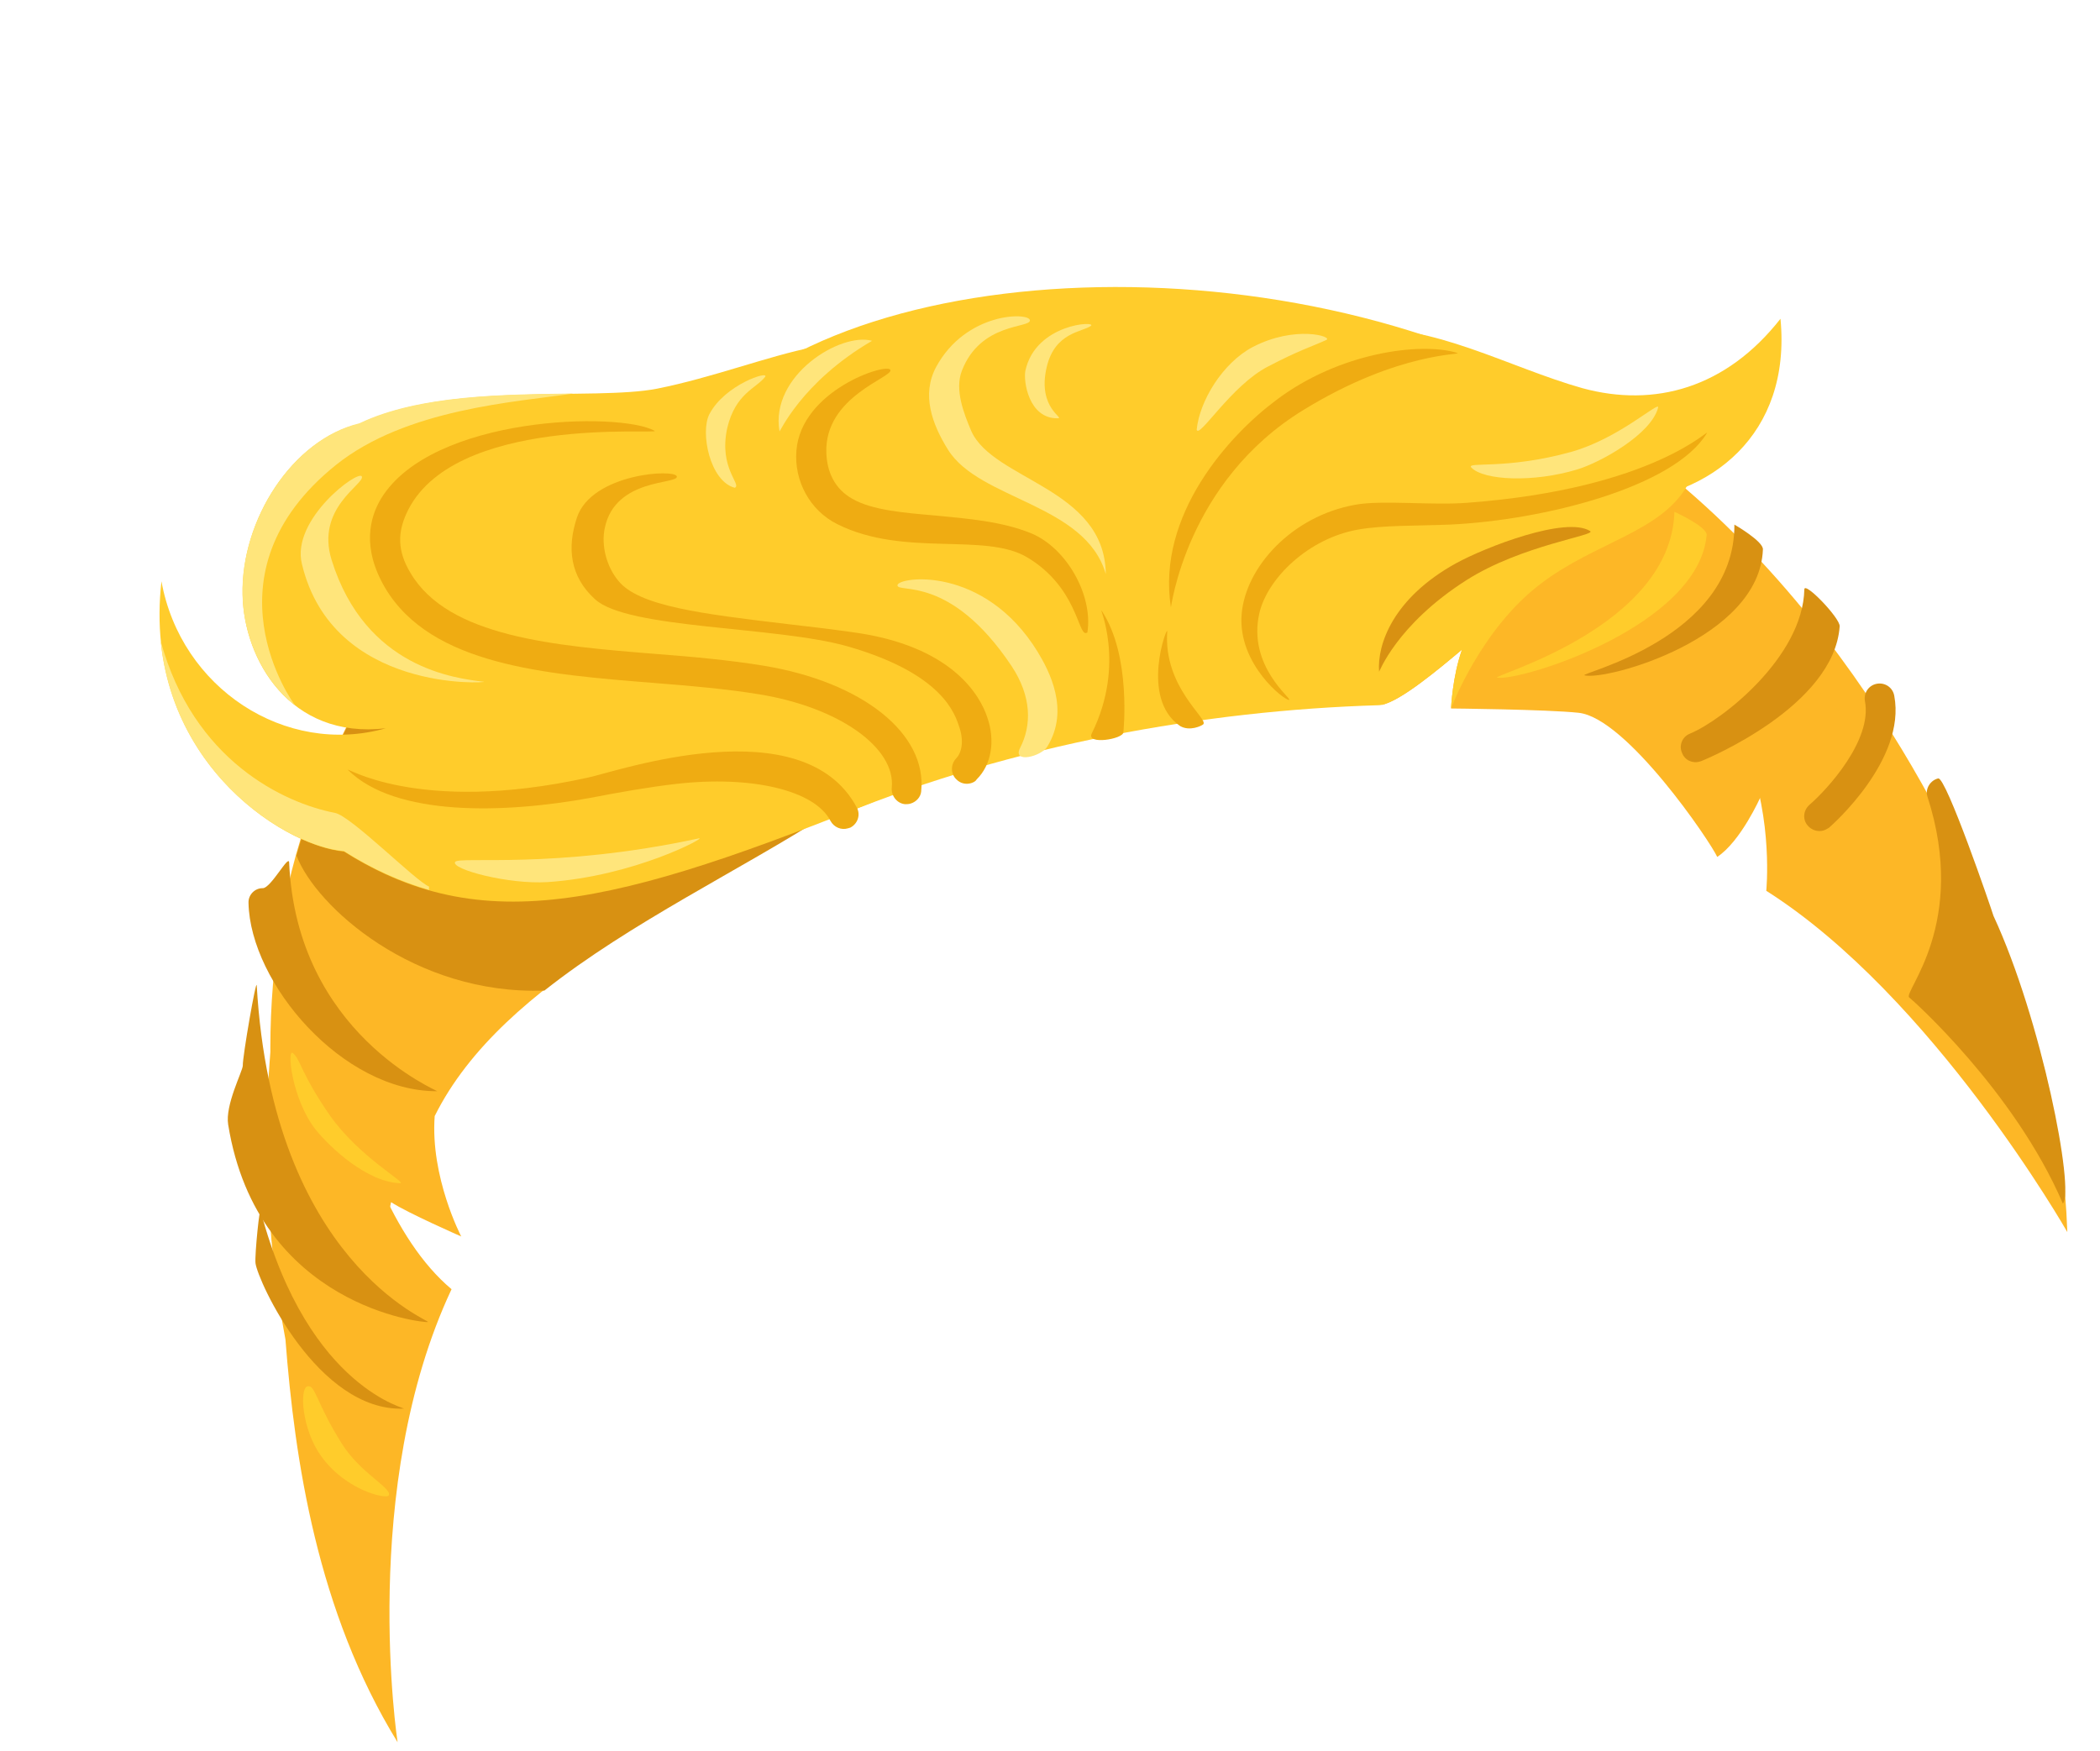 <svg width="283" height="236" viewBox="0 0 283 236" fill="none" xmlns="http://www.w3.org/2000/svg">
<path d="M100.081 56.667C100.081 56.667 64.329 56.621 43.785 104.186C23.626 150.928 51.312 201.258 51.312 201.258C51.312 201.258 48.49 180.066 52.704 162.042C54.909 163.493 62.157 166.667 62.157 166.667C62.157 166.667 57.97 158.679 58.58 150.438C67.835 131.805 93.572 121.177 111.181 109.834C111.181 109.834 107.01 94.209 105.607 86.084L100.081 56.667Z" fill="#FDB726"/>
<path d="M43.869 104.231C42.294 107.888 41.016 111.597 39.952 115.311C42.524 122.163 55.839 134.168 73.37 133.519C84.932 124.361 99.86 117.222 111.33 109.859C111.33 109.859 107.16 94.234 105.756 86.109L100.166 56.712C100.081 56.666 64.329 56.621 43.869 104.231Z" fill="#D89112"/>
<path d="M42.214 120.209C37.461 124.334 32.991 151.764 38.469 180.56C39.715 196.788 42.729 217.215 53.58 234.842C53.58 234.842 48.318 200.469 60.851 173.776C44.838 160.327 42.214 120.209 42.214 120.209Z" fill="#FDB726"/>
<path d="M42.535 152.262C39.312 148.152 38.624 141.223 39.481 141.953C40.526 142.837 40.499 144.612 44.407 150.282C48.4 155.997 54.975 159.516 53.907 159.486C49.484 159.343 44.563 154.757 42.535 152.262Z" fill="#FFCC2B"/>
<path d="M43.32 196.331C40.681 192.75 40.321 187.135 41.441 186.866C42.495 186.617 42.599 189.059 46.021 194.523C48.52 198.571 52.87 200.573 52.394 201.566C52.143 202.136 46.617 200.914 43.32 196.331Z" fill="#FFCC2B"/>
<path d="M58.907 147.088C46.139 147.142 33.73 132.531 33.49 121.721C33.435 120.608 34.358 119.692 35.427 119.721C36.54 119.666 38.909 115.132 38.965 116.246C39.959 139.335 59.101 147.03 58.907 147.088Z" fill="#D89112"/>
<path d="M57.672 178.202C57.219 178.339 34.72 176.113 30.75 151.595C30.308 148.973 32.677 144.439 32.72 143.649C32.665 142.535 34.543 131.72 34.598 132.833C36.742 170.201 58.19 178.045 57.672 178.202Z" fill="#D89112"/>
<path d="M34.431 170.265C34.311 169.171 35.016 162.174 35.136 163.268C41.611 187.663 55.428 189.905 54.36 189.876C42.823 190.263 34.749 172.713 34.431 170.265Z" fill="#D89112"/>
<path d="M227.086 65.799C222.431 72.58 181.232 73.903 186.215 95.005C188.752 94.519 193.873 90.211 197.025 87.559C195.728 91.203 195.546 95.498 195.546 95.498C195.546 95.498 208.437 95.618 212.744 96.08C219.247 96.794 230.53 113.513 231.416 115.506C234.595 113.412 237.239 107.452 237.239 107.452L247.69 123.293C247.69 123.293 259.918 128.914 268.858 126.487C268.858 126.487 256.399 90.974 227.086 65.799Z" fill="#FDB726"/>
<path d="M237.752 86.309C237.752 86.309 251.696 98.759 257.494 106.471C266.328 118.138 277.602 138.323 278.597 166.075C278.597 166.075 260.497 134.321 238.027 120.074C238.027 120.074 238.97 110.602 235.467 101.841C235.547 98.142 237.752 86.309 237.752 86.309Z" fill="#FDB726"/>
<path d="M229.073 102.649C228.103 102.943 227.046 102.486 226.667 101.47C226.224 100.474 226.706 99.268 227.786 98.87C232.112 97.064 242.951 88.55 243.157 79.442C243.167 78.309 248.012 83.341 247.918 84.43C247.153 95.19 230.024 102.29 229.267 102.59C229.202 102.61 229.138 102.629 229.073 102.649Z" fill="#D89112"/>
<path d="M213.545 91.032C212.482 90.789 233.821 86.158 233.73 70.71C233.73 70.71 237.667 72.98 237.573 74.068C237.117 86.078 216.519 91.756 213.545 91.032Z" fill="#D89112"/>
<path d="M201.775 91.349C200.583 91.145 225.18 84.679 225.651 68.99C225.651 68.99 230.066 70.973 229.992 72.126C228.889 84.332 205.163 91.806 201.775 91.349Z" fill="#FFCC2B"/>
<path d="M245.733 111.944C245.022 112.159 244.173 111.922 243.634 111.308C242.887 110.474 243.006 109.237 243.839 108.49C246.248 106.417 252.353 99.762 251.321 94.492C251.136 93.417 251.807 92.366 252.945 92.162C254.02 91.978 255.071 92.649 255.275 93.788C256.899 102.411 246.864 111.247 246.47 111.579C246.231 111.722 245.992 111.865 245.733 111.944Z" fill="#D89112"/>
<path d="M257.286 134.447C256.429 133.717 265.298 124.528 259.737 107.346C259.423 106.311 260.138 105.175 261.193 104.926C262.248 104.677 268.309 122.343 268.642 123.444C275.165 137.507 279.604 160.541 277.996 162.229C271.483 147.032 257.643 134.692 257.286 134.447Z" fill="#D89112"/>
<path d="M106.252 104.756C108.516 106.401 110.995 108.053 113.686 109.71C136.585 100.437 162.288 95.756 185.807 95.058C188.119 94.993 193.699 90.334 197.025 87.559C195.728 91.203 195.546 95.498 195.546 95.498C195.546 95.498 199.516 84.826 207.617 78.696C214.955 73.08 223.801 71.741 227.395 65.423C220.917 59.896 212.632 53.998 204.567 50.224C162.281 30.253 100.391 36.716 89.464 65.679C76.918 83.473 91.517 98.551 106.252 104.756Z" fill="#FFCC2B"/>
<path d="M239.941 42.965C241.438 58.623 230.495 67.027 218.053 67.689C210.585 71.013 185.944 62.653 173.765 75.601C158.301 56.969 172.685 45.472 183.106 44.434C192.841 43.462 203.451 49.573 213.255 52.325C222.955 54.968 232.607 52.325 239.941 42.965Z" fill="#FFCC2B"/>
<path d="M173.724 94.339C173.206 94.496 166.776 89.591 167.325 82.782C167.863 76.401 174.123 69.557 182.632 68.038C186.243 67.367 192.979 68.152 197.736 67.77C223.085 65.882 230.564 57.467 230.003 58.414C225.571 65.693 207.98 70.107 195.518 70.704C190.915 70.898 186.428 70.774 183.011 71.385C176.372 72.55 170.794 77.915 169.701 82.698C168.117 89.821 174.177 94.202 173.724 94.339Z" fill="#EFAC12"/>
<path d="M159.044 97.87C153.523 94.102 157.39 84.026 157.297 85.115C156.769 92.695 162.919 96.907 162.151 97.635C161.931 97.843 160.328 98.611 159.044 97.87Z" fill="#EFAC12"/>
<path d="M147.127 98.867C151.858 89.307 147.924 81.455 148.477 82.347C152.502 88.405 151.387 98.707 151.387 98.707C151.383 99.627 146.336 100.45 147.127 98.867Z" fill="#EFAC12"/>
<path d="M157.792 81.856C155.845 69.373 165.719 58.607 171.94 53.966C180.435 47.505 191.443 46.076 196.343 47.559C197.425 47.867 188.695 47.262 175.712 55.225C159.794 64.925 157.806 82.134 157.792 81.856Z" fill="#EFAC12"/>
<path d="M185.846 90.524C185.582 86.859 187.72 80.628 196.187 75.942C200.182 73.742 211.053 69.528 214.29 71.586C215.237 72.147 205.108 73.45 197.644 78.186C188.112 84.254 185.84 90.738 185.846 90.524Z" fill="#D89112"/>
<path d="M138.177 49.996C139.55 43.573 147.92 43.227 147.003 43.929C145.846 44.774 142.169 44.758 141.056 49.477C139.726 55.109 143.647 56.394 142.514 56.384C138.642 56.426 137.902 51.422 138.177 49.996Z" fill="#FFE57B"/>
<path d="M161.269 57.907C161.652 54.045 164.764 48.933 168.778 46.797C174.571 43.77 179.723 45.388 178.727 45.831C176.865 46.678 174.989 47.247 170.845 49.422C165.9 51.98 161.532 59.24 161.269 57.907Z" fill="#FFE57B"/>
<path d="M212.55 63.28C206.663 65.064 199.935 64.771 198.273 63.014C197.525 62.181 202.968 63.358 211.759 60.905C218.267 59.074 223.755 53.877 223.447 54.96C222.493 58.57 215.654 62.339 212.55 63.28Z" fill="#FFE57B"/>
<path d="M21.759 78.357C24.359 92.761 38.456 101.985 51.989 98.166C39.032 99.691 32.849 88.846 32.7 80.199C32.463 70.095 39.41 59.227 48.449 57.124C60.409 51.379 80.009 54.059 88.544 52.391C96.005 50.907 103.396 48.03 109.653 46.77C137.7 46.325 170.054 92.484 123.503 105.745C84.839 121.492 66.015 127.198 46.36 114.782C37.935 114.015 19.064 101.856 21.759 78.357Z" fill="#FFCC2B"/>
<path d="M45.26 62.683C54.749 55.072 69.527 54.197 77.3 53.042C68.016 53.171 56.511 53.196 48.429 57.059C39.41 59.227 32.463 70.095 32.68 80.134C32.774 85.335 35.045 91.43 39.737 95.025C39.548 94.87 26.917 77.429 45.26 62.683Z" fill="#FFE57B"/>
<path d="M57.816 119.719C57.796 119.654 57.841 119.57 57.821 119.505C55.961 118.726 47.304 109.973 45.134 109.571C38.306 108.249 26.059 102.563 21.647 86.375C23.436 104.629 38.958 114.128 46.341 114.717C50.188 117.155 53.948 118.842 57.894 119.978C57.81 119.933 57.77 119.803 57.816 119.719Z" fill="#FFE57B"/>
<path d="M114.275 111.651C113.369 111.926 112.397 111.514 111.928 110.667C109.818 106.501 101.233 104.51 91.13 105.664C87.376 106.095 83.422 106.799 79.553 107.548C67.841 109.685 53.268 110.074 46.917 103.802C46.125 103.053 55.987 109.956 79.286 104.802C83.2 103.969 108.244 95.248 115.484 108.882C115.992 109.859 115.574 111.045 114.598 111.553C114.534 111.573 114.404 111.612 114.275 111.651Z" fill="#EFAC12"/>
<path d="M122.727 108.312C122.468 108.391 122.19 108.404 121.976 108.399C120.888 108.304 120.082 107.277 120.176 106.188C120.73 100.791 113.074 95.339 102.302 93.587C97.916 92.867 93.202 92.458 88.209 92.064C73.443 90.886 58.102 89.671 51.907 79.253C48.699 73.795 49.859 69.698 51.36 67.194C58.209 56.003 83.542 55.461 88.218 58.072C89.165 58.633 60.759 55.795 54.745 69.277C53.652 71.728 53.478 74.184 55.319 77.229C60.408 85.863 74.681 87.048 88.508 88.157C93.352 88.526 98.364 88.986 102.899 89.731C116.204 91.917 124.952 98.876 124.14 106.683C124.078 107.408 123.503 108.077 122.727 108.312Z" fill="#EFAC12"/>
<path d="M130.864 105.563C130.152 105.779 129.388 105.587 128.868 105.038C128.076 104.288 128.111 103.006 128.86 102.214C129.563 101.506 129.947 99.976 129.275 97.989C128.7 96.326 127.181 90.851 114.26 87.135C104.67 84.389 84.6 84.819 80.199 80.783C76.797 77.715 76.39 73.811 77.764 69.72C79.786 63.807 91.03 63.155 91.214 64.23C91.399 65.305 82.934 64.408 81.51 71.128C80.974 73.552 81.772 76.419 83.325 78.281C86.054 81.693 94.494 82.739 106.217 84.132C108.924 84.442 111.78 84.778 114.805 85.204C128.42 87.013 132.124 93.875 133.052 96.703C134.162 99.9 133.582 103.114 131.626 105.05C131.491 105.303 131.187 105.465 130.864 105.563Z" fill="#EFAC12"/>
<path d="M146.536 85.267C146.472 85.287 146.407 85.306 146.342 85.326C145.268 85.51 145.1 79.131 138.452 75.139C132.751 71.709 121.858 75.152 112.871 70.668C109.136 68.832 107.001 64.816 107.325 60.76C107.955 52.584 119.54 48.861 119.983 49.857C120.426 50.853 111.097 53.398 111.36 61.021C111.439 63.612 112.488 65.908 114.868 67.236C117.521 68.764 121.723 69.115 126.075 69.492C130.512 69.914 135.077 70.297 138.947 71.88C143.705 73.83 147.337 80.219 146.536 85.267Z" fill="#EFAC12"/>
<path d="M40.684 76.013C39.202 69.96 48.389 63.219 48.767 64.235C49.146 65.251 42.493 68.468 44.696 75.503C49.259 90.09 61.389 91.43 65.204 91.899C65.949 92.027 44.847 93.477 40.684 76.013Z" fill="#FFE57B"/>
<path d="M73.812 118.898C68.478 119.243 60.709 117.146 61.334 116.179C61.869 115.381 74.713 117.212 94.202 113.001C95.276 112.817 85.509 118.109 73.812 118.898Z" fill="#FFE57B"/>
<path d="M99.02 65.75C95.645 64.865 94.35 58.262 95.592 55.837C97.691 51.809 103.752 49.901 103.107 50.803C101.888 52.374 99.112 53.003 97.999 57.721C96.824 63.165 100.016 65.307 99.02 65.75Z" fill="#FFE57B"/>
<path d="M105.045 58.13C103.754 50.607 113.28 44.752 117.524 45.938C107.92 51.535 105.059 58.408 105.045 58.13Z" fill="#FFE57B"/>
<path d="M127.771 60.64C125.579 57.135 124.169 53.182 126.152 49.471C130.183 42.031 138.671 42.073 138.791 43.167C138.911 44.262 132.155 43.412 129.624 49.974C128.634 52.535 129.874 55.692 130.878 58.073C133.818 64.743 148.887 65.758 149.019 77.378C146.284 67.89 132.013 67.41 127.771 60.64Z" fill="#FFE57B"/>
<path d="M137.473 100.804C139.031 97.788 139.052 93.895 136.32 89.777C128.041 77.376 120.934 80.025 120.943 78.891C120.953 77.758 132.589 76.068 139.837 87.863C141.392 90.43 144.178 95.662 141.156 100.606C140.371 101.975 136.366 102.977 137.473 100.804Z" fill="#FFE57B"/>
</svg>
